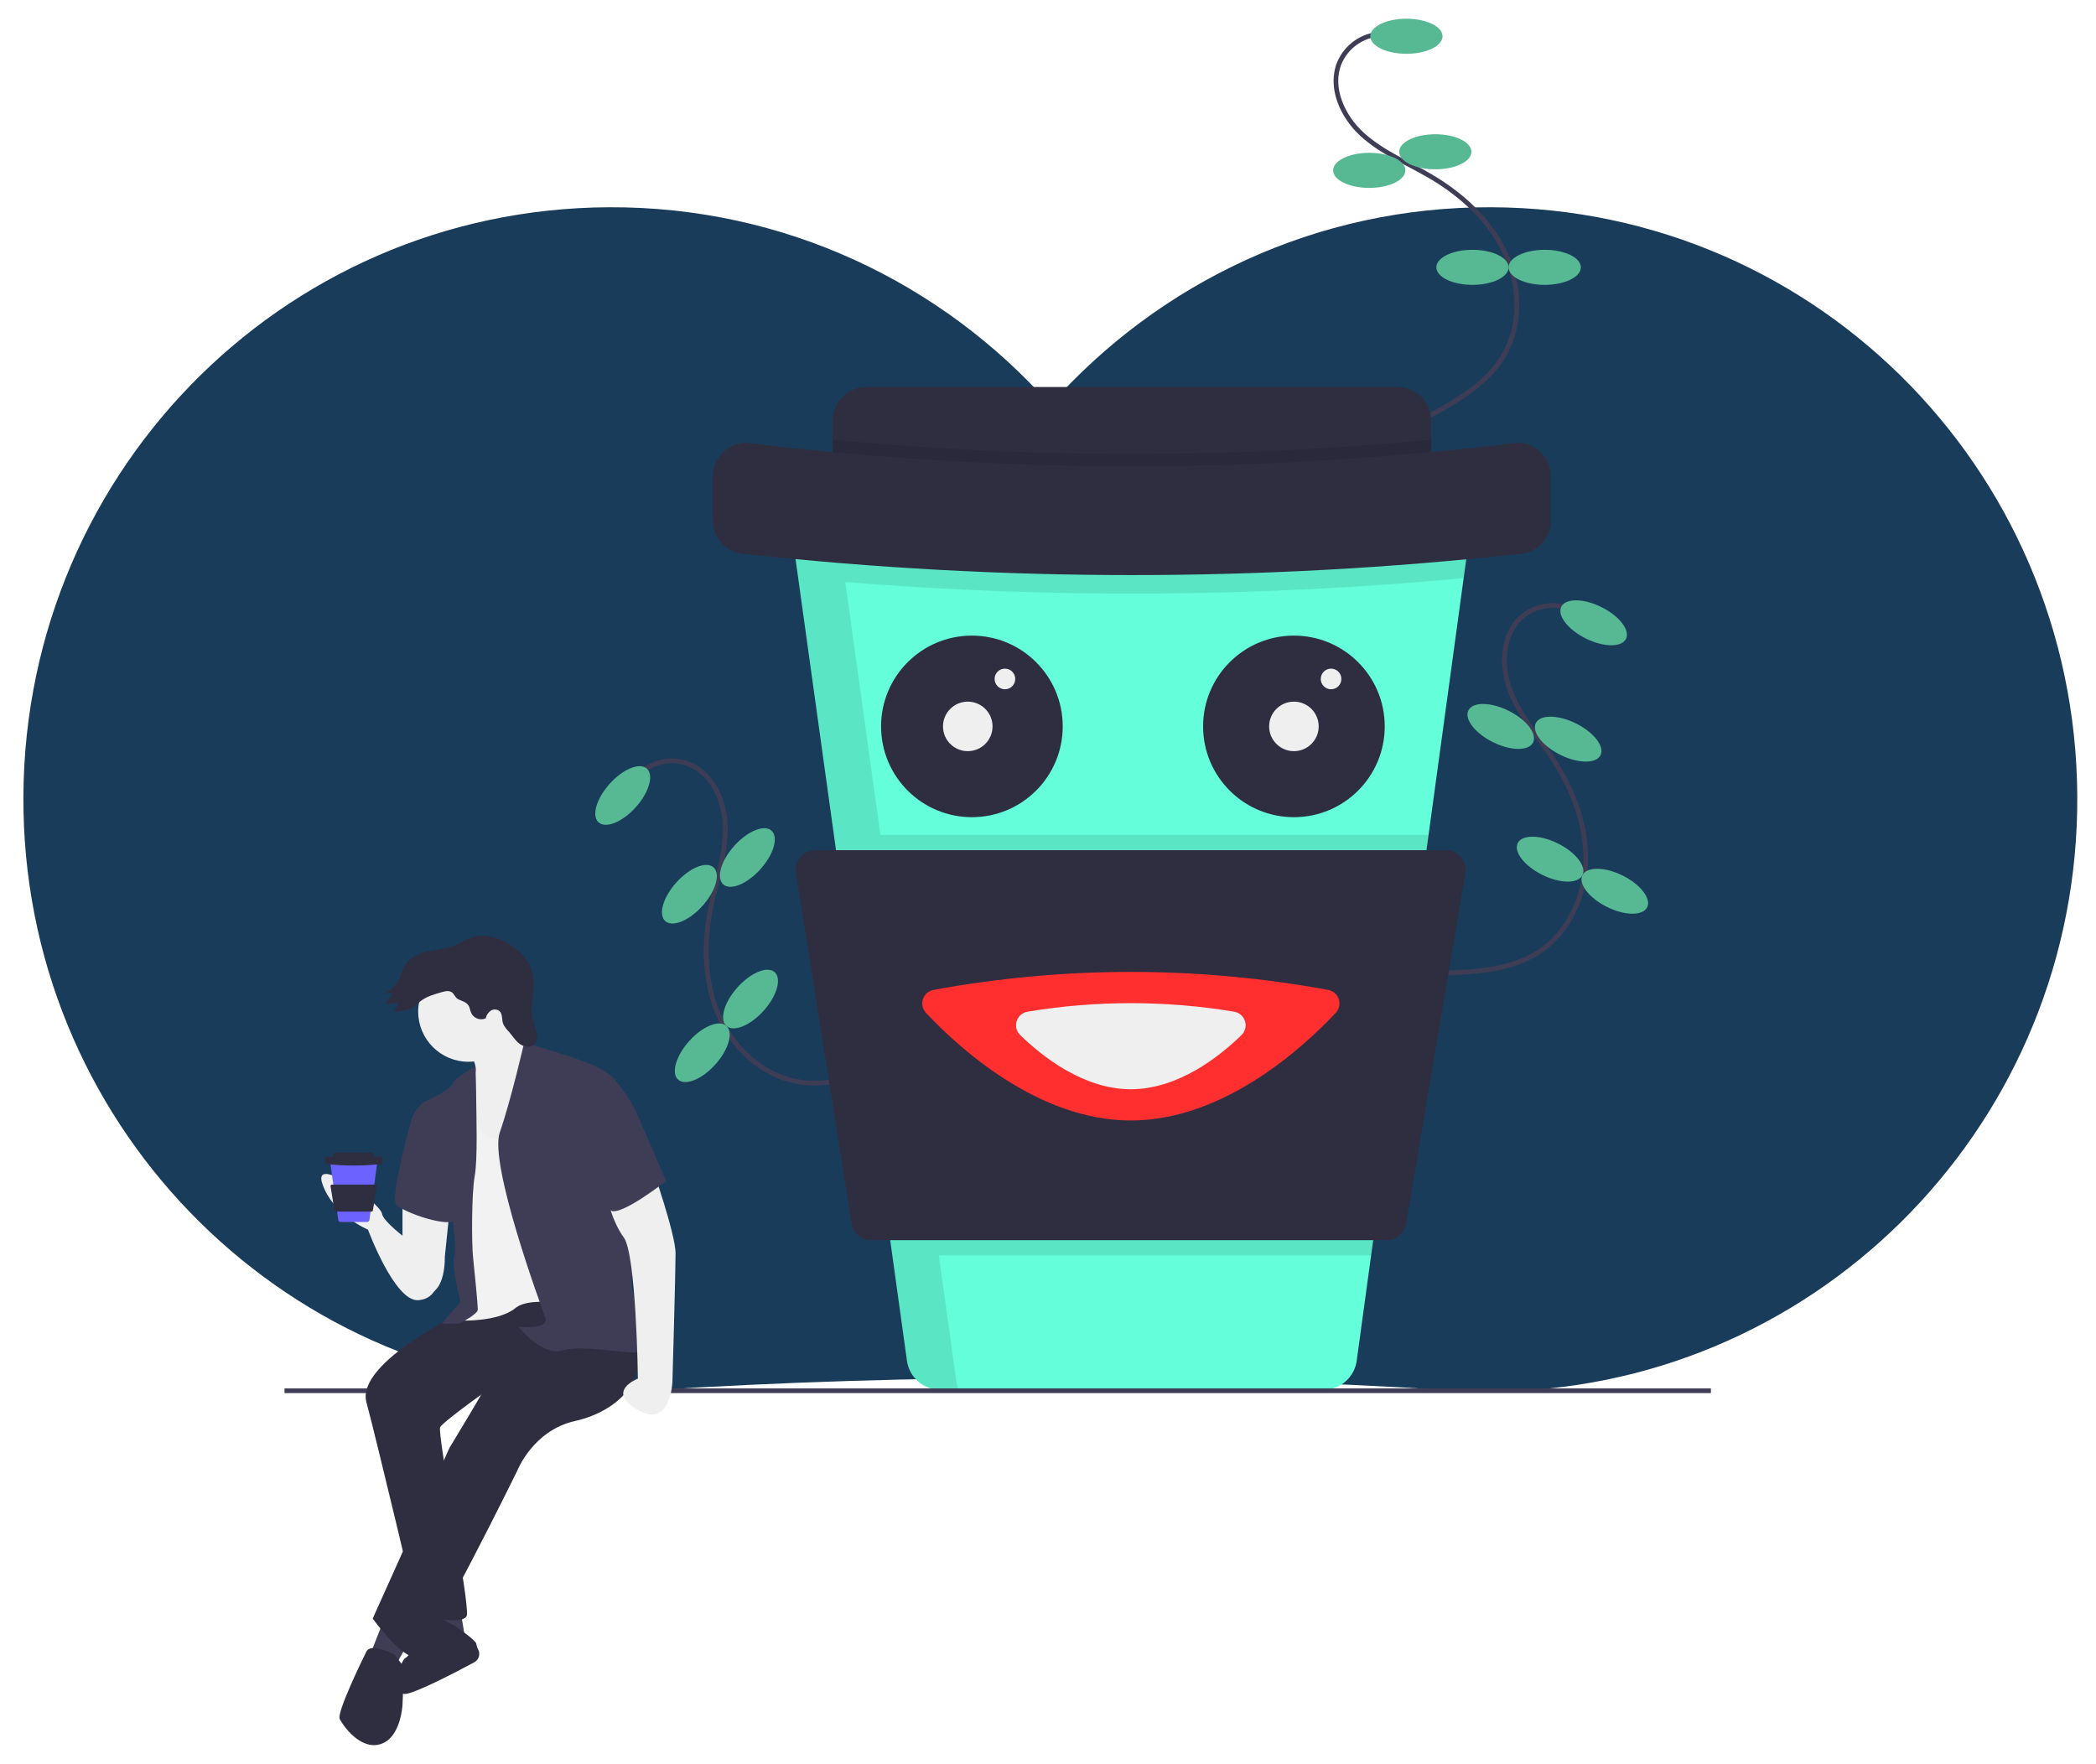 <svg width="448" height="377" viewBox="0 0 448 377" fill="none" xmlns="http://www.w3.org/2000/svg">
<g clip-path="url(#clip0)" filter="url(#filter0_d)">
<path d="M313.842 40.297C276.346 40.125 242.646 56.478 219.5 82.531C196.354 56.478 162.653 40.125 125.157 40.297C54.748 40.62 -1.367 98.556 0.025 169.413C1.376 238.135 57.145 293.425 125.744 293.425C128.405 293.425 131.047 293.343 133.668 293.178C190.833 289.598 248.167 289.598 305.332 293.178C307.952 293.342 310.594 293.424 313.256 293.425C381.855 293.425 437.624 238.135 438.975 169.413C440.367 98.556 384.252 40.62 313.842 40.297Z" fill="#1A3C5B"/>
<path d="M290.04 3.289C288.159 3.395 286.345 4.023 284.802 5.102C283.258 6.181 282.045 7.668 281.3 9.397C279.114 14.677 281.928 20.88 286.153 24.73C290.377 28.581 295.803 30.782 300.734 33.675C307.356 37.56 313.307 42.955 316.62 49.879C319.934 56.803 320.286 65.379 316.391 71.994C312.776 78.134 306.203 81.809 299.933 85.198" stroke="#3F3D56" stroke-miterlimit="10"/>
<path d="M295.608 7.497C299.872 7.497 303.329 5.819 303.329 3.748C303.329 1.678 299.872 0 295.608 0C291.344 0 287.887 1.678 287.887 3.748C287.887 5.819 291.344 7.497 295.608 7.497Z" fill="#57B894"/>
<path d="M301.785 32.192C306.049 32.192 309.506 30.514 309.506 28.444C309.506 26.374 306.049 24.696 301.785 24.696C297.521 24.696 294.064 26.374 294.064 28.444C294.064 30.514 297.521 32.192 301.785 32.192Z" fill="#57B894"/>
<path d="M287.666 36.161C291.93 36.161 295.387 34.483 295.387 32.413C295.387 30.343 291.93 28.665 287.666 28.665C283.402 28.665 279.945 30.343 279.945 32.413C279.945 34.483 283.402 36.161 287.666 36.161Z" fill="#57B894"/>
<path d="M309.726 56.888C313.991 56.888 317.448 55.21 317.448 53.139C317.448 51.069 313.991 49.391 309.726 49.391C305.462 49.391 302.005 51.069 302.005 53.139C302.005 55.21 305.462 56.888 309.726 56.888Z" fill="#57B894"/>
<path d="M325.169 56.888C329.433 56.888 332.89 55.21 332.89 53.139C332.89 51.069 329.433 49.391 325.169 49.391C320.904 49.391 317.448 51.069 317.448 53.139C317.448 55.21 320.904 56.888 325.169 56.888Z" fill="#57B894"/>
<path d="M330.843 126.233C329.111 125.493 327.207 125.249 325.344 125.53C323.481 125.811 321.734 126.605 320.297 127.823C315.992 131.582 315.755 138.389 317.827 143.714C319.9 149.04 323.782 153.422 326.913 158.204C331.118 164.626 334.05 172.101 333.94 179.776C333.83 187.45 330.332 195.29 323.902 199.486C317.934 203.38 310.411 203.752 303.288 204.004" stroke="#3F3D56" stroke-miterlimit="10"/>
<path d="M342.543 132.548C343.463 130.693 341.113 127.654 337.293 125.76C333.473 123.866 329.63 123.834 328.709 125.688C327.789 127.543 330.14 130.582 333.96 132.476C337.78 134.37 341.622 134.402 342.543 132.548Z" fill="#57B894"/>
<path d="M337.096 157.414C338.017 155.56 335.666 152.521 331.846 150.627C328.026 148.733 324.183 148.701 323.263 150.555C322.342 152.41 324.693 155.449 328.513 157.343C332.333 159.237 336.176 159.269 337.096 157.414Z" fill="#57B894"/>
<path d="M322.684 154.698C323.604 152.844 321.254 149.805 317.434 147.911C313.614 146.017 309.771 145.985 308.85 147.839C307.93 149.694 310.281 152.733 314.101 154.627C317.921 156.521 321.764 156.553 322.684 154.698Z" fill="#57B894"/>
<path d="M333.231 183.065C334.151 181.21 331.801 178.171 327.981 176.277C324.161 174.383 320.318 174.351 319.397 176.206C318.477 178.06 320.828 181.099 324.648 182.993C328.468 184.887 332.311 184.919 333.231 183.065Z" fill="#57B894"/>
<path d="M347.065 189.924C347.985 188.069 345.634 185.031 341.814 183.136C337.994 181.242 334.151 181.21 333.231 183.065C332.311 184.919 334.661 187.958 338.481 189.852C342.301 191.746 346.144 191.779 347.065 189.924Z" fill="#57B894"/>
<path d="M131.481 161.584C132.817 160.256 134.496 159.327 136.331 158.9C138.166 158.474 140.083 158.566 141.868 159.168C147.259 161.072 149.994 167.31 150.036 173.024C150.078 178.738 148.089 184.244 146.947 189.843C145.413 197.363 145.45 205.393 148.388 212.484C151.326 219.575 157.474 225.57 165 227.095C171.985 228.511 179.113 226.079 185.825 223.683" stroke="#3F3D56" stroke-miterlimit="10"/>
<path d="M130.891 168.536C133.741 165.365 134.803 161.674 133.262 160.29C131.722 158.906 128.162 160.355 125.312 163.525C122.462 166.696 121.401 170.387 122.941 171.771C124.482 173.155 128.041 171.706 130.891 168.536Z" fill="#57B894"/>
<path d="M145.142 189.634C147.992 186.463 149.053 182.772 147.512 181.388C145.972 180.004 142.412 181.453 139.562 184.623C136.712 187.794 135.651 191.485 137.191 192.869C138.732 194.253 142.291 192.804 145.142 189.634Z" fill="#57B894"/>
<path d="M157.531 181.789C160.381 178.619 161.443 174.927 159.902 173.544C158.362 172.16 154.802 173.608 151.952 176.779C149.102 179.949 148.041 183.641 149.581 185.025C151.122 186.408 154.681 184.96 157.531 181.789Z" fill="#57B894"/>
<path d="M158.212 212.044C161.062 208.873 162.124 205.181 160.583 203.798C159.042 202.414 155.483 203.863 152.633 207.033C149.783 210.203 148.721 213.895 150.262 215.279C151.803 216.662 155.362 215.214 158.212 212.044Z" fill="#57B894"/>
<path d="M147.891 223.524C150.741 220.354 151.803 216.662 150.262 215.279C148.721 213.895 145.162 215.344 142.312 218.514C139.462 221.684 138.401 225.376 139.941 226.76C141.482 228.143 145.041 226.695 147.891 223.524Z" fill="#57B894"/>
<path d="M309.056 110.671L307.843 119.566L300.342 174.452L288.059 264.335L284.984 286.839C284.749 288.557 283.9 290.132 282.593 291.272C281.286 292.412 279.61 293.04 277.876 293.04H195.966C194.234 293.04 192.561 292.414 191.254 291.278C189.948 290.142 189.097 288.571 188.858 286.857L185.73 264.335L173.24 174.452L165.607 119.527L164.38 110.689C164.239 109.674 164.316 108.64 164.608 107.658C164.901 106.675 165.4 105.766 166.073 104.993C166.747 104.22 167.578 103.6 168.511 103.175C169.444 102.751 170.458 102.531 171.484 102.531H301.948C302.972 102.531 303.984 102.751 304.916 103.174C305.848 103.598 306.679 104.216 307.352 104.987C308.025 105.758 308.526 106.665 308.82 107.645C309.113 108.625 309.194 109.657 309.056 110.671Z" fill="#64FFDA"/>
<path d="M293.728 78.717H180.127C176.165 78.717 172.953 81.927 172.953 85.888V95.36C172.953 99.32 176.165 102.531 180.127 102.531H293.728C297.69 102.531 300.902 99.32 300.902 95.36V85.888C300.902 81.927 297.69 78.717 293.728 78.717Z" fill="#2F2E41"/>
<path opacity="0.1" d="M300.902 89.971V95.36C300.902 97.262 300.147 99.086 298.801 100.43C297.456 101.775 295.631 102.531 293.728 102.531H180.127C178.224 102.531 176.399 101.775 175.054 100.43C173.709 99.086 172.953 97.262 172.953 95.36V89.984C215.507 94.037 258.35 94.033 300.902 89.971Z" fill="black"/>
<path d="M202.734 170.664C213.456 170.664 222.147 161.977 222.147 151.261C222.147 140.544 213.456 131.857 202.734 131.857C192.013 131.857 183.321 140.544 183.321 151.261C183.321 161.977 192.013 170.664 202.734 170.664Z" fill="#2F2E41"/>
<path d="M271.562 170.664C282.284 170.664 290.975 161.977 290.975 151.261C290.975 140.544 282.284 131.857 271.562 131.857C260.841 131.857 252.149 140.544 252.149 151.261C252.149 161.977 260.841 170.664 271.562 170.664Z" fill="#2F2E41"/>
<path d="M201.852 156.552C204.776 156.552 207.146 154.183 207.146 151.26C207.146 148.338 204.776 145.969 201.852 145.969C198.928 145.969 196.557 148.338 196.557 151.26C196.557 154.183 198.928 156.552 201.852 156.552Z" fill="#EFEFEF"/>
<path d="M209.793 143.323C211.012 143.323 211.999 142.335 211.999 141.118C211.999 139.9 211.012 138.913 209.793 138.913C208.575 138.913 207.587 139.9 207.587 141.118C207.587 142.335 208.575 143.323 209.793 143.323Z" fill="#EFEFEF"/>
<path d="M271.562 156.552C274.486 156.552 276.857 154.183 276.857 151.26C276.857 148.338 274.486 145.969 271.562 145.969C268.638 145.969 266.268 148.338 266.268 151.26C266.268 154.183 268.638 156.552 271.562 156.552Z" fill="#EFEFEF"/>
<path d="M279.504 143.323C280.722 143.323 281.71 142.335 281.71 141.118C281.71 139.9 280.722 138.913 279.504 138.913C278.286 138.913 277.298 139.9 277.298 141.118C277.298 142.335 278.286 143.323 279.504 143.323Z" fill="#EFEFEF"/>
<path opacity="0.1" d="M308.648 107.161H308.649C308.647 107.156 308.644 107.151 308.642 107.145C308.453 106.652 308.21 106.18 307.918 105.74L307.917 105.739C307.831 105.609 307.739 105.484 307.645 105.36C307.613 105.318 307.581 105.278 307.548 105.237C307.273 104.892 306.967 104.573 306.634 104.284C306.559 104.219 306.484 104.156 306.407 104.094C306.321 104.025 306.234 103.957 306.144 103.892C306.032 103.811 305.916 103.734 305.799 103.659C305.706 103.6 305.614 103.542 305.519 103.487C305.371 103.402 305.221 103.322 305.068 103.247C304.995 103.212 304.92 103.179 304.846 103.146C304.699 103.081 304.55 103.02 304.398 102.965C304.337 102.943 304.277 102.919 304.215 102.898C304.005 102.828 303.79 102.768 303.571 102.717C303.518 102.705 303.463 102.696 303.409 102.685C303.23 102.648 303.048 102.617 302.864 102.594C302.798 102.585 302.732 102.577 302.664 102.57C302.429 102.547 302.191 102.531 301.949 102.531L301.948 102.531H171.484C170.459 102.534 169.448 102.756 168.516 103.182C167.585 103.608 166.755 104.228 166.082 105C165.41 105.772 164.91 106.679 164.616 107.66C164.323 108.641 164.242 109.673 164.38 110.687L164.587 112.178L165.607 119.527L165.608 119.527L173.24 174.452H173.24L183.259 246.55L188.859 286.856C189.098 288.57 189.948 290.14 191.254 291.277C192.56 292.414 194.233 293.04 195.965 293.04H199.852C199.66 292.539 199.524 292.018 199.448 291.486L195.676 264.335H288.059L300.342 174.452H183.186L175.676 120.406C219.672 123.972 263.895 123.691 307.843 119.566L309.056 110.671C309.217 109.486 309.077 108.278 308.648 107.161Z" fill="black"/>
<path d="M319.319 114.438C264.554 120.412 209.301 120.412 154.537 114.438C152.634 114.438 150.809 113.682 149.464 112.338C148.119 110.993 147.363 109.169 147.363 107.268V97.794C147.363 95.892 148.119 94.069 149.464 92.724C150.809 91.379 152.634 90.624 154.537 90.624C209.258 97.349 264.597 97.349 319.319 90.624C321.221 90.624 323.046 91.379 324.391 92.724C325.736 94.069 326.492 95.892 326.492 97.794V107.268C326.492 109.169 325.736 110.993 324.391 112.338C323.046 113.682 321.221 114.438 319.319 114.438Z" fill="#2F2E41"/>
<path d="M291.432 261.068H181.137C180.147 261.068 179.189 260.715 178.436 260.072C177.683 259.429 177.184 258.539 177.029 257.562L165.113 182.529C165.019 181.936 165.054 181.329 165.217 180.75C165.381 180.171 165.667 179.635 166.058 179.178C166.448 178.721 166.933 178.354 167.479 178.102C168.026 177.85 168.62 177.72 169.221 177.72H304.142C304.747 177.72 305.344 177.852 305.893 178.107C306.442 178.361 306.928 178.732 307.319 179.194C307.709 179.656 307.994 180.198 308.154 180.781C308.314 181.364 308.344 181.975 308.243 182.572L295.533 257.604C295.369 258.573 294.867 259.452 294.116 260.086C293.365 260.72 292.414 261.068 291.432 261.068Z" fill="#2F2E41"/>
<path d="M278.881 207.584C279.401 207.679 279.886 207.913 280.285 208.26C280.683 208.607 280.98 209.056 281.145 209.558C281.31 210.06 281.337 210.597 281.222 211.112C281.107 211.628 280.855 212.104 280.493 212.488C273.495 219.944 256.528 235.49 236.707 235.49C216.886 235.49 199.919 219.944 192.921 212.488C192.559 212.104 192.307 211.628 192.192 211.112C192.077 210.597 192.104 210.06 192.269 209.558C192.434 209.056 192.731 208.607 193.129 208.26C193.528 207.913 194.013 207.679 194.533 207.584C222.415 202.457 250.999 202.457 278.881 207.584H278.881Z" fill="#FF2F2F"/>
<path d="M258.767 212.234C259.304 212.32 259.807 212.553 260.219 212.907C260.632 213.261 260.938 213.723 261.104 214.241C261.269 214.759 261.288 215.313 261.157 215.841C261.027 216.369 260.752 216.85 260.364 217.231C255.625 221.849 246.805 228.813 236.707 228.813C226.609 228.813 217.789 221.849 213.05 217.231C212.662 216.85 212.387 216.369 212.257 215.841C212.126 215.313 212.145 214.759 212.31 214.241C212.476 213.723 212.782 213.261 213.195 212.907C213.607 212.553 214.11 212.32 214.648 212.234C229.254 209.809 244.16 209.809 258.767 212.234Z" fill="#EFEFEF"/>
<path d="M55.813 293.26H360.686" stroke="#3F3D56" stroke-miterlimit="10"/>
<path d="M81.028 252.444V264.849L87.402 272.226C87.402 272.226 90.085 271.22 90.085 264.514L91.092 254.791L81.028 252.444Z" fill="#EFEFEF"/>
<path d="M87.402 264.849C87.402 264.849 77.003 257.808 76.668 255.461C76.332 253.114 61.573 242.385 63.921 249.091C66.269 255.797 73.649 258.814 73.649 258.814C73.649 258.814 79.351 274.237 84.383 273.902C89.415 273.567 89.415 267.196 87.402 264.849Z" fill="#EFEFEF"/>
<path d="M93.44 340.288L94.446 346.323L89.079 344.982V340.288H93.44Z" fill="#3F3D56"/>
<path d="M92.434 343.641C92.434 343.641 86.23 339.967 85.978 341.636C85.725 343.305 83.041 349.676 81.699 350.346C80.358 351.017 78.68 358.393 81.699 358.058C84.038 357.798 92.614 353.315 96.362 351.306C96.824 351.057 97.172 350.641 97.336 350.144C97.5 349.646 97.467 349.104 97.243 348.631C97.023 348.224 96.872 347.784 96.794 347.329C96.794 346.658 92.434 343.641 92.434 343.641Z" fill="#2F2E41"/>
<path d="M95.453 275.578C95.453 275.578 70.965 286.978 73.313 295.695C75.661 304.412 84.383 341.293 84.383 341.293C84.383 341.293 94.111 343.64 94.782 341.293C95.453 338.946 88.408 302.401 89.079 301.06C89.75 299.718 102.161 291.001 102.161 291.001L127.655 280.272L116.921 270.214L95.453 275.578Z" fill="#2F2E41"/>
<path d="M77.003 342.299L73.984 350.011L79.351 352.358L82.706 346.322L77.003 342.299Z" fill="#3F3D56"/>
<path d="M95.117 220.592C95.117 220.592 98.136 224.616 95.788 226.627C93.44 228.639 95.117 236.015 95.117 236.015L98.136 244.397L110.212 242.05V228.304L109.541 221.598C109.541 221.598 103.503 215.898 102.832 211.54C102.161 207.181 95.117 220.592 95.117 220.592Z" fill="#EFEFEF"/>
<path opacity="0.1" d="M95.117 220.592C95.117 220.592 98.136 224.616 95.788 226.627C93.44 228.639 95.117 236.015 95.117 236.015L98.136 244.397L110.212 242.05V228.304L109.541 221.598C109.541 221.598 103.503 215.898 102.832 211.54C102.161 207.181 95.117 220.592 95.117 220.592Z" fill="#EFEFEF"/>
<path d="M115.244 272.896C115.244 272.896 99.478 290.331 99.478 291.001C99.478 291.672 91.092 305.418 91.092 305.418L74.655 341.964C74.655 341.964 81.028 350.681 83.712 350.011C86.396 349.34 105.516 310.448 105.516 310.448C105.516 310.448 108.87 301.73 117.927 299.719C126.984 297.707 134.029 290.666 130.674 282.619C127.32 274.572 115.244 272.896 115.244 272.896Z" fill="#2F2E41"/>
<path d="M95.117 222.939C101.045 222.939 105.851 218.135 105.851 212.21C105.851 206.285 101.045 201.481 95.117 201.481C89.189 201.481 84.383 206.285 84.383 212.21C84.383 218.135 89.189 222.939 95.117 222.939Z" fill="#EFEFEF"/>
<path d="M95.453 229.645C95.453 229.645 96.794 237.356 98.136 238.027C99.478 238.697 100.484 241.044 103.503 237.692C106.522 234.339 109.206 227.633 109.206 227.633L119.605 240.374L120.611 275.578C120.611 275.578 108.87 272.561 105.18 275.578C101.491 278.596 93.44 278.261 93.44 278.261L95.117 271.555L93.775 260.155L94.111 249.762L94.446 242.385L95.453 229.645Z" fill="#F2F2F2"/>
<path d="M96.634 224.001C96.634 224.001 92.098 226.292 91.763 227.633C91.427 228.974 85.389 231.656 85.389 231.656C85.389 231.656 83.041 234.003 83.041 235.344C83.041 236.686 91.092 252.109 91.092 252.109C91.092 252.109 92.769 262.502 92.098 264.514C91.427 266.526 93.44 274.237 93.44 274.237L89.415 278.931H93.105C93.105 278.931 97.13 276.919 97.13 275.914C97.13 274.908 96.459 267.867 96.124 264.849C95.788 261.832 95.788 251.103 96.459 247.415C97.13 243.726 96.794 234.003 96.794 231.656C96.794 229.309 96.634 224.001 96.634 224.001Z" fill="#3F3D56"/>
<path d="M107.025 218.91C107.025 218.91 108.535 219.251 112.896 220.592C117.256 221.933 123.965 223.945 126.313 226.627C127.961 228.611 129.421 230.743 130.674 232.998L129.332 257.138C129.332 257.138 132.016 262.167 131.68 264.849C131.345 267.532 128.661 267.867 130.674 273.567C132.687 279.266 136.712 284.296 133.022 284.966C129.332 285.637 119.604 283.29 115.244 284.631C110.883 285.972 105.851 279.602 105.851 279.602C105.851 279.602 112.56 280.272 111.554 277.59C110.547 274.908 99.478 244.732 101.826 238.027C104.174 231.321 107.025 218.91 107.025 218.91Z" fill="#3F3D56"/>
<path d="M84.718 233.668L83.041 235.009C83.041 235.009 78.345 251.773 79.687 253.45C81.028 255.126 91.763 258.814 92.434 256.467C93.105 254.12 84.718 233.668 84.718 233.668Z" fill="#3F3D56"/>
<path d="M134.364 245.403C134.364 245.403 139.396 259.82 139.396 263.843C139.396 267.867 138.725 291.336 138.725 291.336C138.725 291.336 138.389 301.395 131.345 297.371C124.301 293.348 131.345 290.666 131.345 290.666C131.345 290.666 131.01 264.179 128.326 260.491C125.642 256.802 124.636 251.438 124.636 251.438L134.364 245.403Z" fill="#EFEFEF"/>
<path d="M79.351 349.676C79.351 349.676 74.32 346.993 73.313 349.005C72.307 351.017 66.94 362.081 67.611 363.422C68.282 364.763 71.972 370.128 76.332 368.787C80.693 367.445 81.028 360.405 81.028 360.405L81.364 352.358L79.351 349.676Z" fill="#2F2E41"/>
<path d="M93.015 209.618C93.755 209.966 94.632 210.174 95.096 210.846C95.441 211.344 95.475 211.991 95.726 212.542C96 213.087 96.472 213.507 97.046 213.717C97.619 213.927 98.251 213.91 98.812 213.67C98.95 213.002 99.338 212.412 99.898 212.022C100.181 211.837 100.515 211.746 100.853 211.765C101.191 211.783 101.514 211.91 101.775 212.125C102.466 212.784 102.221 213.933 102.544 214.832C102.847 215.464 103.263 216.035 103.773 216.517C104.507 217.363 105.092 218.356 105.976 219.045C106.861 219.734 108.201 220.033 109.08 219.336C109.818 218.751 109.972 217.671 109.792 216.746C109.613 215.821 109.168 214.969 108.917 214.061C108.102 211.11 109.402 207.96 108.999 204.925C108.484 201.036 105.177 197.964 101.486 196.631C99.95 196.006 98.269 195.828 96.636 196.117C94.948 196.494 93.506 197.568 91.889 198.183C90.16 198.839 88.28 198.954 86.471 199.338C84.662 199.722 82.8 200.465 81.75 201.987C81.017 203.048 80.766 204.367 80.159 205.505C79.46 206.803 78.329 207.817 76.961 208.369L78.873 208.26C78.553 209.113 78.03 209.876 77.349 210.483C78.246 210.665 79.178 210.542 79.997 210.133C79.982 210.526 79.887 210.911 79.717 211.266C79.547 211.621 79.307 211.937 79.01 212.195C80.482 212.151 82.034 212.083 83.277 211.295C83.886 210.909 84.383 210.371 84.956 209.934C86.178 209.001 87.694 208.559 89.171 208.135C89.947 207.912 90.881 207.603 91.583 208.102C92.167 208.517 92.26 209.263 93.015 209.618Z" fill="#2F2E41"/>
<path d="M125.642 228.974L130.674 232.998L137.383 248.42C137.383 248.42 127.991 255.797 125.642 254.791C123.294 253.785 119.269 236.015 119.269 236.015L125.642 228.974Z" fill="#3F3D56"/>
<path d="M75.627 244.551L75.543 245.167L75.024 248.97L74.172 255.198L73.959 256.757C73.943 256.876 73.884 256.985 73.794 257.064C73.703 257.143 73.587 257.186 73.467 257.186H67.792C67.672 257.186 67.556 257.143 67.465 257.064C67.375 256.986 67.316 256.877 67.299 256.758L67.082 255.198L66.217 248.97L65.688 245.164L65.603 244.552C65.593 244.482 65.599 244.41 65.619 244.342C65.639 244.274 65.674 244.211 65.72 244.157C65.767 244.104 65.825 244.061 65.889 244.031C65.954 244.002 66.024 243.987 66.095 243.987H75.135C75.206 243.987 75.276 244.002 75.341 244.031C75.405 244.061 75.463 244.103 75.509 244.157C75.556 244.21 75.591 244.273 75.611 244.341C75.631 244.409 75.637 244.48 75.627 244.551Z" fill="#6C63FF"/>
<path d="M74.565 242.337H66.694C66.42 242.337 66.197 242.559 66.197 242.833V243.49C66.197 243.764 66.42 243.987 66.694 243.987H74.565C74.84 243.987 75.062 243.764 75.062 243.49V242.833C75.062 242.559 74.84 242.337 74.565 242.337Z" fill="#2F2E41"/>
<path d="M76.338 244.812C72.544 245.226 68.716 245.226 64.921 244.812C64.856 244.812 64.791 244.799 64.731 244.774C64.671 244.749 64.616 244.712 64.57 244.666C64.523 244.62 64.487 244.565 64.462 244.505C64.437 244.445 64.424 244.38 64.424 244.315V243.659C64.424 243.527 64.476 243.401 64.57 243.307C64.663 243.214 64.789 243.162 64.921 243.162C68.713 243.628 72.547 243.628 76.338 243.162C76.47 243.162 76.597 243.214 76.69 243.307C76.783 243.401 76.835 243.527 76.835 243.659V244.315C76.835 244.447 76.783 244.573 76.69 244.666C76.597 244.76 76.47 244.812 76.338 244.812Z" fill="#2F2E41"/>
<path d="M74.406 254.971H66.764C66.696 254.971 66.629 254.947 66.577 254.902C66.525 254.858 66.49 254.796 66.48 254.728L65.654 249.53C65.647 249.488 65.65 249.446 65.661 249.406C65.672 249.366 65.692 249.329 65.719 249.297C65.746 249.266 65.78 249.24 65.818 249.223C65.856 249.205 65.897 249.196 65.939 249.196H75.287C75.329 249.196 75.37 249.205 75.408 249.223C75.446 249.241 75.48 249.266 75.507 249.298C75.534 249.33 75.554 249.368 75.565 249.408C75.576 249.449 75.578 249.491 75.571 249.532L74.69 254.731C74.679 254.798 74.644 254.859 74.592 254.903C74.54 254.947 74.474 254.971 74.406 254.971Z" fill="#2F2E41"/>
</g>
<defs>
<filter id="filter0_d" x="0" y="0" width="448" height="377" filterUnits="userSpaceOnUse" color-interpolation-filters="sRGB">
<feFlood flood-opacity="0" result="BackgroundImageFix"/>
<feColorMatrix in="SourceAlpha" type="matrix" values="0 0 0 0 0 0 0 0 0 0 0 0 0 0 0 0 0 0 127 0"/>
<feOffset dx="5" dy="4"/>
<feGaussianBlur stdDeviation="2"/>
<feColorMatrix type="matrix" values="0 0 0 0 0 0 0 0 0 0 0 0 0 0 0 0 0 0 0.5 0"/>
<feBlend mode="normal" in2="BackgroundImageFix" result="effect1_dropShadow"/>
<feBlend mode="normal" in="SourceGraphic" in2="effect1_dropShadow" result="shape"/>
</filter>
<clipPath id="clip0">
<rect width="439" height="369" fill="white"/>
</clipPath>
</defs>
</svg>
